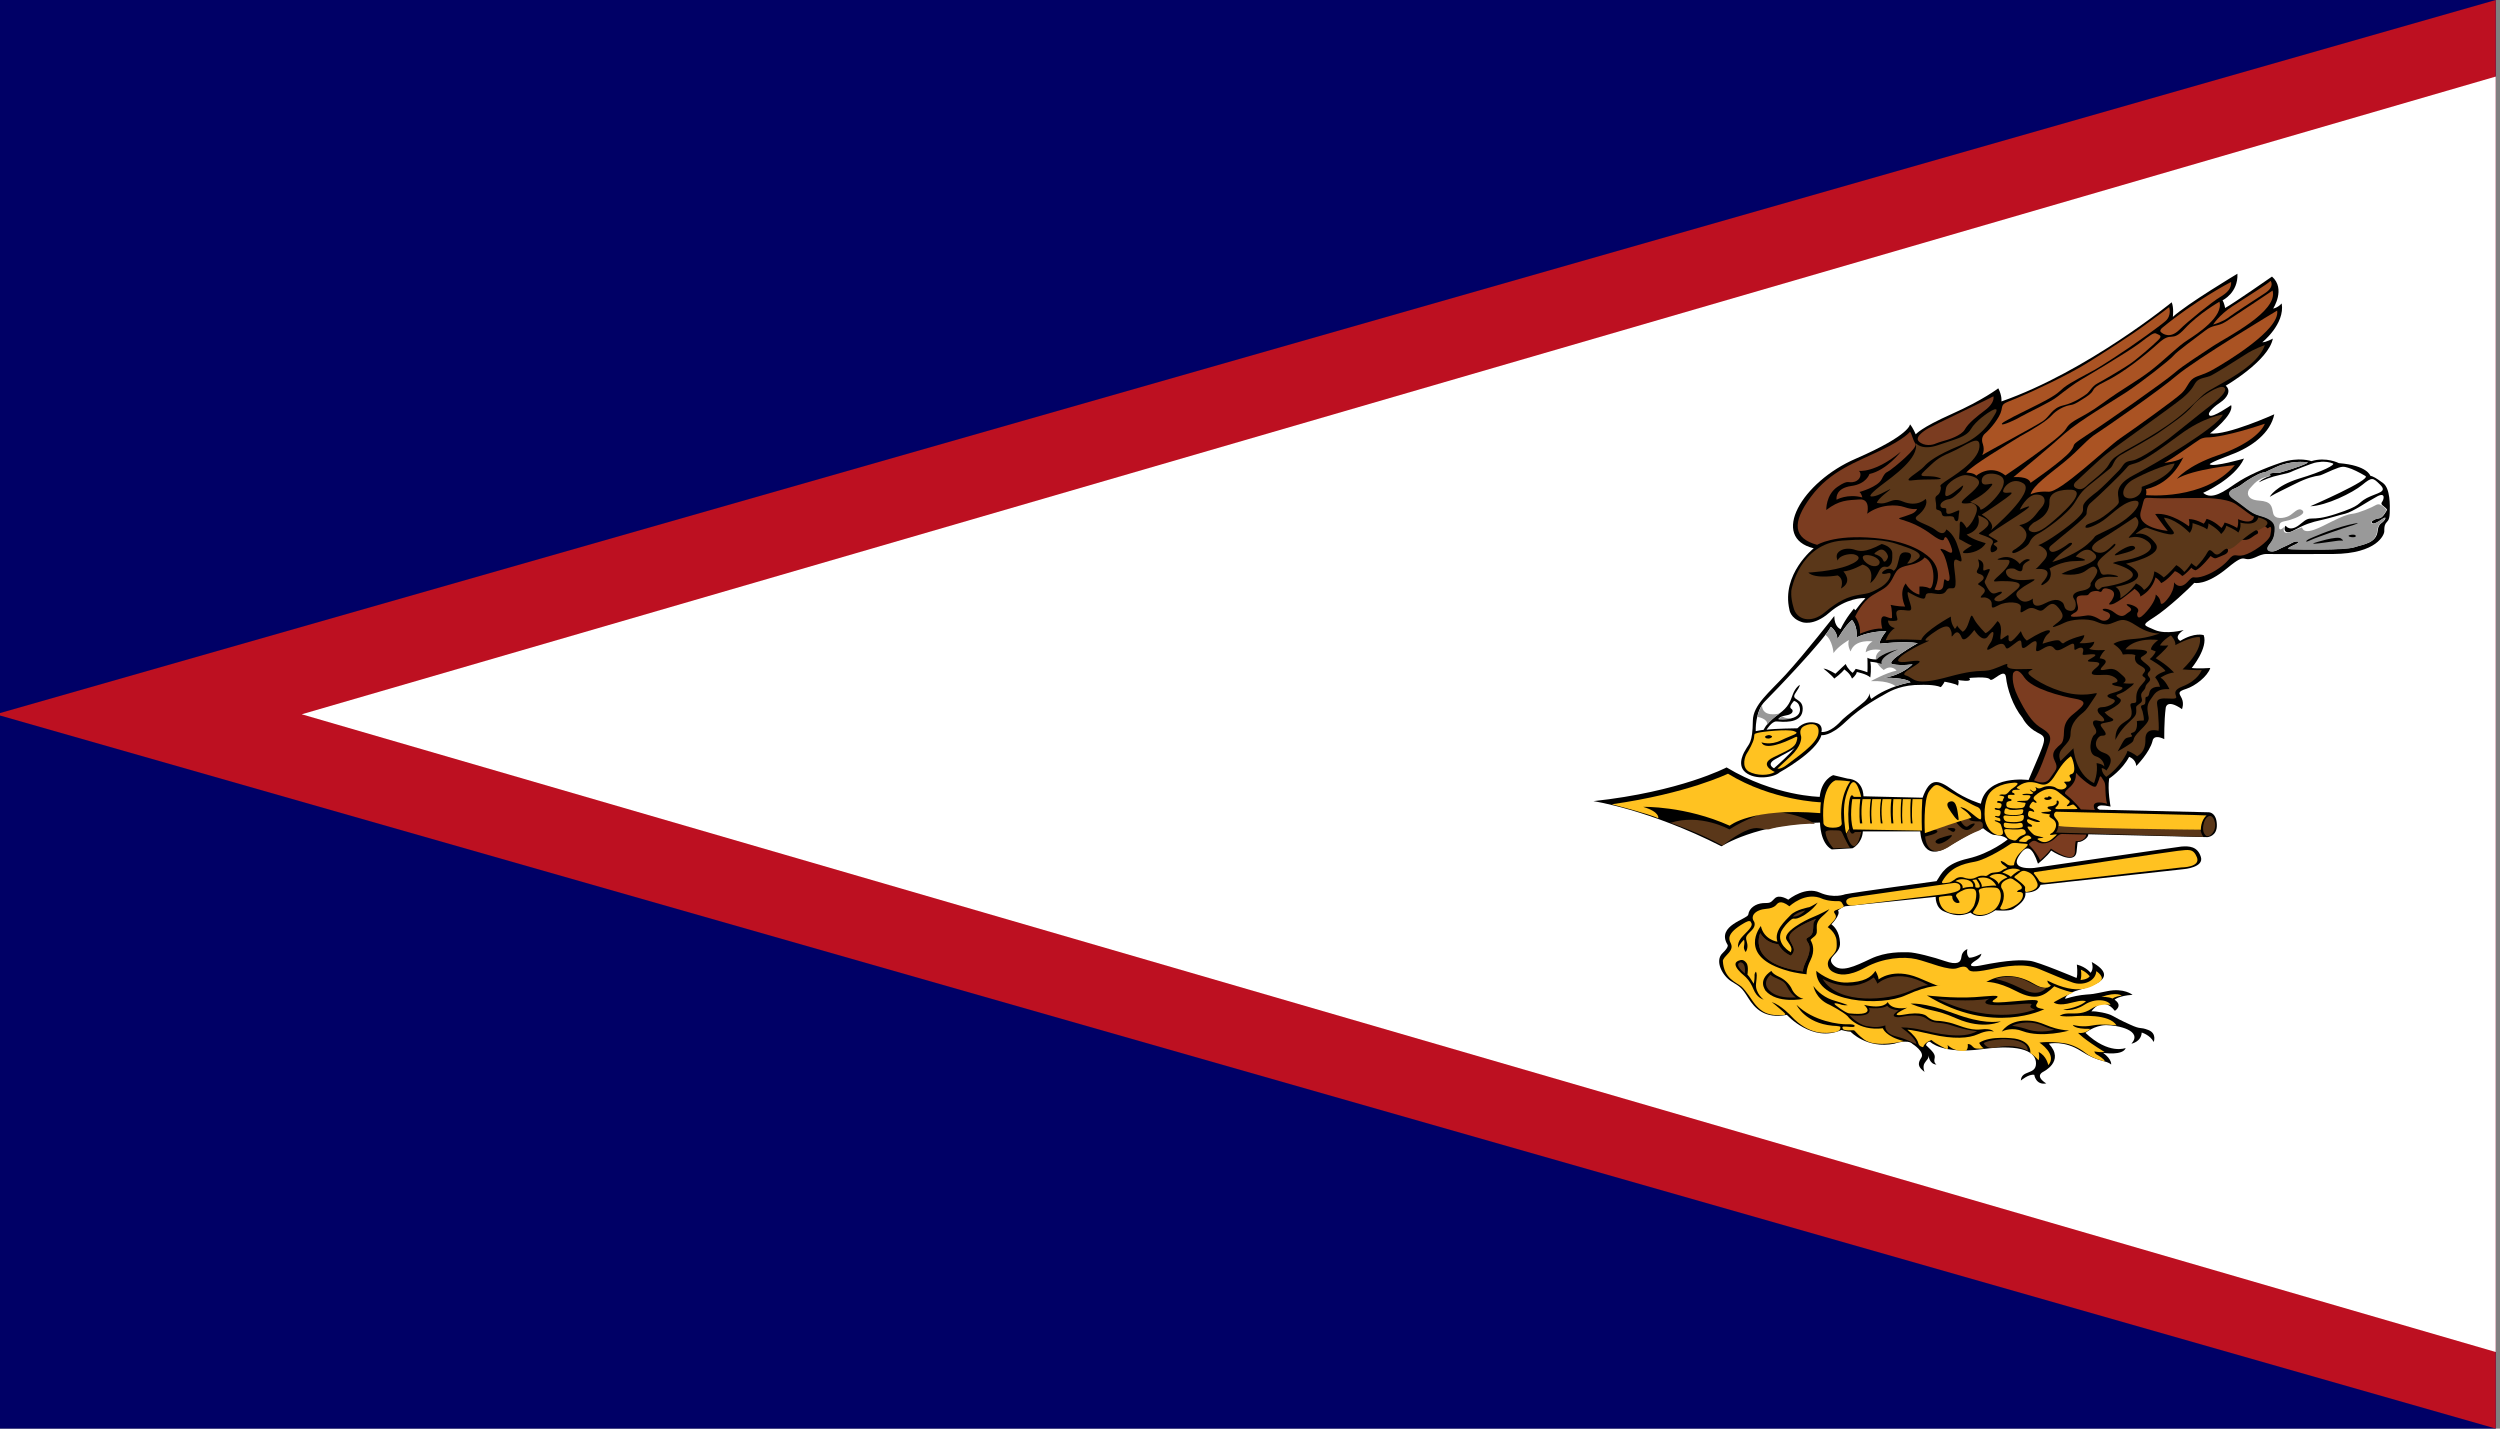 <?xml version="1.0" encoding="UTF-8" standalone="no"?>
<svg
   xmlns:dc="http://purl.org/dc/elements/1.1/"
   xmlns:cc="http://creativecommons.org/ns#"
   xmlns:rdf="http://www.w3.org/1999/02/22-rdf-syntax-ns#"
   xmlns:svg="http://www.w3.org/2000/svg"
   xmlns="http://www.w3.org/2000/svg"
   xmlns:sodipodi="http://sodipodi.sourceforge.net/DTD/sodipodi-0.dtd"
   xmlns:inkscape="http://www.inkscape.org/namespaces/inkscape"
   version="1.1"
   id="Layer_1"
   x="0px"
   y="0px"
   viewBox="0 0 875 500"
   style="enable-background:new 0 0 875 500;"
   xml:space="preserve"
   sodipodi:docname="Flag_of_American_Samoa-edit-01.svg"
   inkscape:version="1.0.2 (e86c8708, 2021-01-15)"><rect x="0" y="0" width="875" height="500" fill="#808080" stroke="none"/><defs
   id="defs159" /><sodipodi:namedview
   pagecolor="#ffffff"
   bordercolor="#666666"
   borderopacity="1"
   objecttolerance="10"
   gridtolerance="10"
   guidetolerance="10"
   inkscape:pageopacity="0"
   inkscape:pageshadow="2"
   inkscape:window-width="1344"
   inkscape:window-height="812"
   id="namedview157"
   showgrid="false"
   inkscape:zoom="0.57690135"
   inkscape:cx="490.1558"
   inkscape:cy="333.63495"
   inkscape:window-x="0"
   inkscape:window-y="0"
   inkscape:window-maximized="1"
   inkscape:current-layer="Layer_1" />
<style
   type="text/css"
   id="style10">
	.st0{fill:#000066;}
	.st1{fill:#BD1021;}
	.st2{fill:#FFFFFF;}
	.st3{fill:#FFC221;}
	.st4{fill:#5A3719;}
	.st5{fill:#7B3C20;}
	.st6{fill:#AA5323;}
	.st7{fill:#999999;}
</style>
<path
   class="st0"
   d="m -1.5,0 h 875 v 500 h -875 z"
   id="path12"
   style="stroke-width:0.935" />
<path
   class="st1"
   d="M -1.5,250 873.5,0 v 500 z"
   id="path14"
   style="stroke-width:0.935" />
<path
   class="st2"
   d="M 105.6,250 873.5,26.8 v 446.4"
   id="path16"
   style="stroke-width:0.927" />
<g
   id="g154">
	<path
   d="M646.6,272.5c5.8,0.4,5.6,6.2,5.6,6.2l20.7,0.5c2.6-7.2,5.4-6.4,10.4-2.8c4.8,3.4,10,4.9,10,4.9c2-10.3,16.7-8.3,16.7-8.3   c6.3-14.9,6.8-14.7,3.1-16.6c-3.7-1.9-5.2-5.1-5.2-5.1c-3.5-4.3-5.4-10.4-5.8-14.2c-0.4-3.8-4.8,1.9-5.6,0.7   c-0.8-1.2-7.3-0.5-7.3-0.5c1.6,1.7-3.9,0.7-3.9,0.7c0.5,0.4,0,2,0,2c-0.5-0.7-4.7-1.4-4.7-1.4c-0.4,0.9-1.3,1.9-1.3,1.9   c-2.3-1-6.8-0.8-6.8-0.8c-6.7-0.1-10.6,2-12.5,3.1c-1.9,1.1-8.5,4.5-14,9.8c-5.5,5.3-8.5,4.7-8.5,4.7c-1.6,5.9-14.6,13-14.6,13   c-2.1,1.9-8.6,2.8-12,0s0-7.8,0-7.8c1.2-2.3,2.5-2.2,2.6-10.3c0.1-5.5,5.7-9.8,11.5-16.1c7.1-7.8,17-20.5,17-20.5   c0,3.9,2.2,4.6,2.2,4.6c1.9-4,4.7-7.2,4.7-7.2c0.1,0.3,0.5,0.6,0.5,0.6c2.2-3,3.5-4.2,3.5-4.2c-0.7-0.3-6.9,0-12.6,5   c-5.7,5-9.7,3.3-9.7,3.3c-4-1.3-4.3-4.3-4.3-4.3c-2.9-12.5,8.5-21.5,8.5-21.5c-15.4-3.7-4.3-23.2,14.8-31.4   c19.1-8.3,18.9-12,18.9-12c1.1,1.3,2,3.5,2,3.5c0.2-0.1,1.6-2.2,12.6-7.1c11-4.9,16.3-9,16.3-9c1.4,2.7,1.1,4.6,1.1,4.6   c30-10.5,59.6-34.7,59.6-34.7c0.8,2,0.4,5.1,0.4,5.1c4.9-4.5,22.6-15.1,22.6-15.1c0.3,6.7-5.2,9.3-5.2,9.3c0.6,1,0.9,2.7,0.9,2.7   c2.9-1.6,16.4-11,16.4-11c4.9,4.3,0.4,11.2,0.4,11.2c1.7-0.3,3-1.8,3-1.8c1.2,7.2-6.8,13.6-6.8,13.6c1.4,0,3.7-1.3,3.7-1.3   C794,126.3,779,135,779,135c2.2,1.9,0.1,4.5-1.7,5.7c-1.8,1.2-5,3.7-4,4.7c1,1,7.6-3.6,7.6-3.6c1.1,3.3-7.4,9.9-7.4,9.9   c5.9,0.8,22.5-6.7,22.5-6.7c-1.3,6.4-7.6,11.4-15.3,14.2c-7.7,2.9-7.3,3.3-7.3,3.3c1.3,1.1,12-2,12-2c-3.2,7.1-14.3,12-14.3,12   c3,2.6,7.2-0.4,11.3-3.2c4.1-2.8,9.8-5.3,16-7.4c6.2-2.1,10.6-0.5,10.6-0.5c5.2-1.6,9.6,0.7,9.6,0.7c10,0.8,11,4.4,11,4.4   c1.1,0.3,1.9,0.7,4.5,2.6c2.5,1.9,2.4,7.7,2.3,10.5c-0.1,2.8-0.9,2.8-1.4,3.6c-0.5,0.8-0.5,1.7-0.5,2.8c0,1.1-2.5,7.8-17.9,7.9   c-15.4,0.1-23.4,0-23.4,0c-1.3,0-2.8,0.7-2.8,0.7c-6.5,3.2-3.1-2.2-10.8,4.2C772,205.1,768,204,768,204c-1.3,1.5-9.3,9-14,12   s-3.8,2.7,0.2,4.5c4,1.7,10.1,0,10.1,0c-3.9,2.6-1.2,3.8-1.2,3.8c5.1-3.1,8.2-2,8.2-2c1.6,4.5-4.2,11.5-4.2,11.5   c2.3,0.3,6.5,0,6.5,0c-1,3-5.3,6.3-8.4,7.3c-3.1,1-2.6,1.4-1.6,3.3c0.9,1.9,0.1,3.8,0.1,3.8c-5.5-3.8-5.7-0.4-5.7-0.4   c-0.6,4.5-0.5,10.9-0.5,10.9c-3.9-1.9-4.1,0.6-4.1,0.6c-1,4.1-5.7,8.8-5.7,8.8c-0.2-2.5-2.5-3.2-2.5-3.2c-2.5,4.7-7,7.6-7,7.6   c-0.6,4.1,0.5,9.8,0.5,9.8c-2.9-0.6-4-0.5-4.5,0.1s0.7,1,0.7,1l38.1,0.9c0.5,0,2.8,0.3,2.9,4.4c0.1,4.1-3.3,4.3-3.3,4.3l-41.7-1   c0,0,0.2,1.1-2,2.3s-1.5-1.3-2.1,3.8c-0.6,5.1-8.9-0.4-8.9-0.4c-1.3,2-4.6,4.6-4.6,4.6c-1.9-5.6-3.8-7.4-6.8-2.5   c-3,4.9,5.4,4,5.4,4s49-7.2,51.6-7.5c2.7-0.2,5.6-0.1,6.8,3.6c1.2,3.7-5.9,4.3-5.9,4.3l-50.2,5.5c-1.1,3-5.3,2.7-5.3,2.7   c0.3,2.8-2.7,4.6-4.2,5.7c-1.5,1-6.3,0.5-6.3,0.5c-5.9,4-8.7,0.8-8.7,0.8c-3.8,1.6-6.2,0.9-9.3-0.4c-3.1-1.3-2.9-5.1-2.9-5.1   l-31.7,3.3c-1.5,0.5-2.5,1.5-2.5,1.5c1.1,1.4-2.3,4.8-2.3,4.8c0.9,0.7,2.8,2.5,3,6.4c0.3,4.2-5.1,4.9-2.4,7.8   c2.7,2.9,7.6,0.5,13.1-2.1c5.5-2.6,10.9-2.3,13.2-2.3c2.3,0,8.9,1.7,12.9,3.1c4.1,1.4,5.5,0.6,5.7-1.5s2.1-2.7,2.1-2.7   c-0.5,2.1,0.6,3,0.6,3c1.6,0.1,4.3-1.4,4.3-1.4c-0.2,1.5-2.2,2.5-2.2,2.5c-4,2.7,1.5,1.7,1.5,1.7c10.9-2.2,14.8-2,17.7-1.7   c2.8,0.3,16.3,6,16.3,6c0.5-1.3,0.1-4.7,0.1-4.7c3.4,0.9,4.8,2.9,4.8,2.9c1.3-1.4,0.4-3.8,0.4-3.8c11.1,6.2-2.3,9-5.8,10.2   c-3.5,1.2-3.5,2.7-3.5,2.7c2.9-0.9,5-1.3,7.4-1.5c2.4-0.2,1.6,0,7.4-1.2c5.8-1.2,8.8,1.3,8.8,1.3c-4.9,0.3-6.3,1.7-6.3,1.7   c3.1,2.1,0.1,3.9,0.1,3.9c-4.4-5.6-8.2,0.2-8.2,0.2c1.5-0.2,6,0.7,7.3,1.5c1,0.6,3.3,1.8,6.2,3.1c4.1,1.9,3.3,0.7,6.4,1.9   s1.9,4.2,1.9,4.2c-1.3-2.5-4.2-3.3-4.2-3.3c-0.2,3.3-3.6,3.9-3.6,3.9c4.1-4.6-4.7-6.5-8.9-6.5c-4.1,0.1-7.2,2.7-7.2,2.7   c8.3,7.8,14.1,5.3,14.1,5.3c-1,2.8-7.9,1.7-7.9,1.7c3.2,2.4,2.8,4.1,2.8,4.1c-1.7-1.6-4.5-0.8-10.5-4.7c-6-3.9-11.3-2.6-11.3-2.6   c5.8,6.2-2.1,9.9-2.1,9.9c-2.9,1.7,1.2,4,1.2,4c-3.7,0.7-4.2-3-4.2-3c-1.9-0.4-4.7,2-4.7,2c0.2-3.8,5.2-1.9,5.3-5.9   c0.1-4-4.6-7-18.8-5.1c-14.1,1.9-18.3-2.6-18.3-2.6c-1.2,0-1.4,1.2-1.4,1.2c2.3,2.2,3.4,3.2,3,4.7c-0.4,1.6,0.7,2.1,0.7,2.1   c-2.6-0.1-2.8-3.2-2.8-3.2c0,1.3-0.6,1.4-1.4,2.7c-0.8,1.3,0,3.1,0,3.1c-1.1-1-3.1-2.1-1.2-4.9c1.5-2.1-3-4.9-3-4.9   c-1.7-1.8-6.4-0.1-6.4-0.1c-9.6,1.9-15.3-4.2-15.3-4.2c-1.1,0-3.2-0.6-3.2-0.6c-10.2,4.6-19.1-5.3-19.1-5.3   c-7.7,1.5-11.2-2.2-13.5-5.9s-2.8-3.9-5.9-5.8c-3.1-1.9-6-7.2-3.1-9.9c2.5-2.4,1.7-3,1.7-3c-4-6.7,7.1-8.9,7.3-10.5   c0.3-2.3,2.6-3.8,5.1-4c2.5-0.1,2.5,0.1,4.1-1.6c1.6-1.7,4.8,0.4,4.8,0.4c0.6-0.5,6.1-4.7,11-2.5c4.9,2.2,8.9,0.6,8.9,0.6   c3.4-0.7,32-4.6,32-4.6c1.8-2.8,3.1-6.1,11-7.9c7.9-1.8,13.9-6.7,13.9-6.7c-1.4-1.5-3.7-1.4-4.9-1.6s-3.7-2.3-3.7-2.3   c-1.4,0.6-2.2,0.3-12.5,6.6c-9.2,5.6-9.5-5.5-9.5-5.5l-20.1,0c-0.3,4.3-3.6,5.9-3.6,5.9l-7.3,0.4c-4.1-2.2-4.1-9.4-4.1-9.4   c-22.2,0.3-34.5,8.3-34.5,8.3c-25.1-12.8-44.8-15.8-44.8-15.8c30.5-3.3,46.6-11.8,46.6-11.8c16.8,10.1,32.6,10.3,32.6,10.3   c0.6-6.1,4.7-7.6,4.7-7.6L646.6,272.5L646.6,272.5z"
   id="path18" />
	<path
   class="st3"
   d="M610.4,323.1c-6.4,3.7-5.2,5.8-4.7,6.9c0.6,1.2,0.6,2.3-1.1,4c-1.7,1.7-1.6,2.3-1.6,2.3c0.3,6.2,4.7,7.5,6.5,9   c1.5,1.3,4.1,5.3,4.1,5.3c3.3,4.7,6.7,4.7,9.3,4.7c2.6,0,2.3-0.2,1-1.4c-1.2-1.1-3.8-3.2-3.8-3.2c3.4,1.2,6.7,4.8,6.7,4.8   c6.5,7.1,12.4,6.1,15.1,5.8s2.2-1.9,2.2-1.9c-0.1-0.3-2.7-0.4-2.7-0.4c-9.7-0.9-12.6-7.3-12.6-7.3c5.9,5.8,15,6.9,17.9,6.8   c2.8-0.1,2.7,0.7,2.1,0.9c-0.6,0.1-1.5,0-2.8-0.1c-1.3-0.1-1.3,0.2-1,0.8c0.3,0.5,1.5,0.6,3.1,0.5s0.3,0.1,4.3,3.2   c4,3.1,14,0.6,14,0.6c-6.5-1.6-7.4-4.5-7.4-4.5c-8.8,1-12.3-4.2-12.3-4.2c-1.6-1.6-6.3-4-6.3-4c-5-2.1-5.7-6.6-5.7-6.6   c1.4,2,4.1,4.3,7.6,5.2c3.4,1,4.4,1.5,4.4,1.5c-1.6,0.2-2.6-0.3-2.6-0.3c-3.4-1-1.5,0.4-1.5,0.4c3.8,3,4.8,2.8,4.8,2.8   c10,1,5-3,5-3c7.1,1.7,8.3-1,8.3-1c1.5,3.1,6.8,2,6.8,2c-7.1,3.4-1.7,2.5-1.7,2.5c7.2-1.4,8.6,0.5,8.6,0.5c2,1.8,3.9,1.6,3.9,1.6   s1.3,0,4,0.6s6.9,2.9,10.9,2.4s4.6,0.8,4.6,0.8c-0.7-0.3-2.5-0.5-5.6,0.9c-3.1,1.4-8.4,1.8-16.2,0c-7.8-1.8-8.4-1.6-8.4-1.6   c1.8,1.4,3.5,3.3,3.8,4.7c0.3,1.3,1.7,1.4,1.7,1.4c0.5-1.7,2.9-2.5,2.9-2.5c1.5,1.4,5.6,3.3,5.6,3.3c0.4-0.9,0-1.6,0-1.6   c3,2.9,6.5,2,6.5,2c0.9-0.7,0.6-2.3,0.6-2.3c1.2,0,1.4,0.7,2.2,1.3s3.5,0.2,3.5,0.2c-1-0.4-1.7-1.9-1.7-1.9   c3.9-2.7,12.5-1.5,12.5-1.5c6.2,1.1,5.4,5.1,5.4,5.1c1.2,0.6,2.9,2.5,2.9,2.5c0.5-1.4,0-2.9,0-2.9c2.8,1.3,3.4,4.6,3.4,4.6   c3.3-3.7-3.1-7.9-3.1-7.9c3.1-0.4,6.5-0.1,8.6,0.2s5,1.4,7.5,3.4c2.4,2,6.8,3,6.8,3c-0.1-0.8-2.4-2.2-3-2.5c-0.5-0.3-0.7-1-0.7-1   c2.1,0.4,3.6,0.2,3.6,0.2c-7.5-4.6-9.3-6.7-9.3-6.7c2.8,0.4,4.3-1.4,4.3-1.4c-5.9,0.1-6.1-1.4-6.1-1.4c0.7,0.2,3.4,0.9,6.9,0.2   c3.5-0.7,8.4,0,8.4,0c-2.5-4.1-12.4-3.4-15.5-3.2c-3.1,0.2-4.4-0.2-4.4-0.2c0.5-0.2,1-0.8,3.5-0.8c2.5,0,4.9,0.2,7.7-1.7   c2.8-1.9,6.6-1.3,6.6-1.3c-0.9-1.8-5.4-2.5-9.2,0c-3.9,2.5-7.4,1.7-7.4,1.7c6.2-0.9,8-3,8-3c-1.9-0.4-2.9,0.1-6.6,0.9   c-3.7,0.7-4.7-0.5-4.7-0.5c4.1-2.4,6.9-3.4,6.9-3.4c-3.5-0.7-6.7-2.2-6.7-2.2c-3.6,3.4-6.4,5.3-13.3,1.7   c-6.9-3.6-10.5-3.2-10.5-3.2c6.1-3.6,12.3-2,16.8,0.7c4.5,2.7,5.8,0.5,5.8,0.5c-1.4-0.9-1.2-1.7-1.2-1.7c11,5.6,15.7,2.1,18.2,0.5   c2.4-1.6-1.1-3.8-1.1-3.8c-0.2,3.6-4.7,5.2-8.2,4s-6.8-2.7-11.9-4.8s-11.4-1-17.3,0.2c-5.9,1.2-6.7,0.6-7.2,0.2   c-0.5-0.5-0.8-1.9-3.9-0.7c-3,1.2-10.1-2.1-14.5-3.1c-4.4-1-11.6-0.5-17.8,2.9c-6.2,3.4-9.3,2.6-11.1,1.7c-1.9-0.8-3-3.2-1-5.3   c2-2.1,2.2-2.7,2-5.7c-0.2-3-3.1-4.8-3.1-4.8c2.7-2.8,3.4-3.4,2.5-4.7c-0.9-1.2,0.5-1.2,2.1-1.9s0.9-0.8,0.5-1.7   c-0.4-0.9-1.3-0.8-1.3-0.8c-3.6,0.1-5.6-0.8-5.6-0.8c-6-2.8-11.6,2.6-11.6,2.6c-3.4-2.6-4.2-0.9-4.8-0.3c-0.6,0.6-1.8,1.1-3.4,1.2   c-1.5,0.1-3.6,0.7-4.4,2.1c0,0-0.7,1.1,0.2,2.3c0,0,0.9,1.4-0.8,3.1c-1.7,1.7-2.3,2.1-1.8,3.7c0.5,1.6,0.4,2.8-0.3,3.9   c0,0-0.8-0.9-0.6-2c0.2-1.1,0.2-1.7,0-2.3c0,0-1.7,1.6-2,2.8c0,0-0.7-1.8,1.7-4.2c2.4-2.4,3.5-3.6,2.8-4.6   C612.6,321.7,610.8,322.9,610.4,323.1L610.4,323.1z"
   id="path20" />
	<path
   d="M617.3,349.9c0,0-3-2.3-2.7-5.5c0.4-3.2,0.3-3.6,0-4.3c0,0-0.6,0.3-0.5,1.6c0,1.2-0.2,2.4-0.3,2.6c0,0-1.6-2.7-2.2-3.2   c0,0,0.5-2.8-0.3-4c-0.9-1.2-1.7-1.3-2.7-0.9c-1.4,0.5-2.4,1.8,2.2,5.6c0,0,1.7,1.4,2.9,4.4C614.9,349.2,616.9,349.7,617.3,349.9z    M632.3,341c0,0-0.2-1.8,1.4-5c1.6-3.2,0.7-5.6,0.3-6.4c-0.4-0.8-0.6-0.5,1.1-1.9c2-1.7-0.8-3.8,2.5-6.8c0,0,2.2-1.9,2.7-2.7   c0,0-3.5,1.9-5.8,2.8c-2.3,0.9-11.1,5.3-9.1,8.1s1.7,3,1.4,4.2c0,0-5.2-2.8-3.4-7.2c0,0,0.8-1.8,3-3.8c2-1.8,0.8,0.4,4.9-1.9   c0,0,3.2-1.9,4.9-4.5c0,0-2.1,1.3-2.9,1.6c0,0-4.7,0.8-6.6,2.8c-1.9,2-5.9,5.5-4.6,9.3c0,0-4.7-0.6-5.8-5.5c0,0-8.7,10.7,9.5,15.7   C625.9,339.9,629.2,340.7,632.3,341z"
   id="path22" />
	<path
   class="st3"
   d="M712.4,305.2c6.8-1,46.3-7,49.8-7.4c3.9-0.4,5.4-0.9,6.7,2.2c1.5,3.6-5.4,3.6-5.4,3.6l-47,5.3   c-2.3,0.3-2.8-0.6-2.8-0.6c-0.4-0.8-1.2-1.8-1.7-2.4C712,306,711.4,305.3,712.4,305.2L712.4,305.2z"
   id="path24" />
	<path
   class="st4"
   d="M616.1,326.6c0,0-5.1,10.7,14.9,13.4c0,0,0-1.2,0.8-2.9s2.5-5.1,0.9-7.3c-1.6-2.2,1.3-1,1.8-3.9   c0.4-2.9-0.3-2.5,1.1-4.3c0,0-6.3,2.3-8.7,5c-2.4,2.8,3.2,4.9-0.1,7.9c0,0-2.8-1-4.4-4C622.4,330.4,618.5,330.5,616.1,326.6   L616.1,326.6z"
   id="path26" />
	<path
   d="M635.7,339.8c0,0,4.9,4.3,10.8,4.1c5.9-0.2,8.4-1.8,9.9-4.1c0,0,1.1,1.8,1.1,3c0,0,5.1-4.2,13.9-0.6c8.8,3.7,6.1,2.7,8,2.9   c0,0-3.7-0.7-12.3,3.2C658.4,352.4,635.5,351,635.7,339.8L635.7,339.8z"
   id="path28" />
	<path
   class="st4"
   d="M627.5,320.8c0,0,2.2,0.3,4.4-2.2C631.9,318.7,628.9,319.2,627.5,320.8z M610.7,340.7c0,0-4.1-3.2-1.5-3.9   C609.2,336.9,611.1,336.6,610.7,340.7z"
   id="path30" />
	<path
   d="M700.6,361.1c0,0,2.2-3.9,8.5-3.9s7.1,2.9,15.1,3.5c0,0-9.6,2.7-16.3,0.2C704.4,359.5,701.3,360.6,700.6,361.1z"
   id="path32" />
	<path
   class="st4"
   d="M637.9,342.6c0,0,9.5,5.8,17.9-0.5c0,0,0.7,0.7,1.3,2.2c0,0,6.4-6.2,17.8,0.5c0,0-1.4-0.2-6.8,2.2   C661.1,350,643.5,352,637.9,342.6z"
   id="path34" />
	<path
   d="M674.4,348.4c0,0,9.1,1.1,16.8,0.6c4.7-0.3,9.8-1.1,7.3,0.5c-2.5,1.6-1.3,1.7,9.6,0.7s-0.1,2.1,7.4,3   C715.4,353.3,697.3,362.5,674.4,348.4z"
   id="path36" />
	<path
   class="st4"
   d="M698.3,342.6c0,0,5.3-1.9,10.3,0.4c4.9,2.3,4.2,2.5,7.5,2.8c0,0-2.3,3.3-7.7,0.6   C702.9,343.8,701.4,343.3,698.3,342.6z M704.2,359c0,0,5.2-2.6,11,0.1c0.7,0.3,2.3,1,3.8,1.3c0,0-4.4,1.4-9,0   C708.2,359.8,706.7,359.4,704.2,359L704.2,359z M678.3,349.7c0,0,11.7,1.1,18-0.2c0,0-7.3,3.5,11.1,1.9c0,0,4.1-0.4,3.6,0.2   c-0.5,0.6-0.8,1.1,1.2,1.7C712.2,353.3,698.5,359.4,678.3,349.7L678.3,349.7z"
   id="path38" />
	<path
   d="M620,339.8c0,0,0.1,0.9,2.7,2.1s4,3.2,4.5,4.4c0.5,1.1,1.9,2.8,4,3.3c0,0-9.2,1.9-13.3-2.9   C618,346.6,614.9,343.2,620,339.8"
   id="path40" />
	<path
   class="st4"
   d="M692,360.9c0,0-3.6-0.2-8.6-1.9c-4.9-1.7-6.2-0.3-9-2.4c-2.8-2.1-8.4-0.8-9.5-0.6c-1,0.1-4,0-0.3-2.4   c0,0-3-0.1-4.1-1.6c0,0-1.3,1.3-6.4,0.8c0,0,2.2,3.5-6.8,2.5c0,0,2.7,3.1,5.9,3.8c3.2,0.6,4.6,0.4,6.7-0.2c0,0-0.6,2.7,3.6,3.8   s5,1.9,7.2,2.7c0,0,0.3-1.8-5.3-5.8c0,0,3-0.1,7.3,0.9C677,361.5,686.8,364,692,360.9L692,360.9z M694.3,365.1c0,0,0.9,2.1,3.7,1.6   c2.8-0.5,7.3-1.3,11.7,1c0,0,0.7-3.7-8.1-4C701.6,363.6,696.1,363.9,694.3,365.1L694.3,365.1z M619.7,341.1c0,0-3.4,2.8-0.3,5.7   c2.8,2.6,7.2,2.4,9.2,2.3c0,0-1.2-0.7-2.3-2.4c-1.1-1.6-1.1-2.8-3.4-3.8C620.4,341.8,620.1,341.6,619.7,341.1z M616.1,326.6   c0,0-5.1,10.7,14.9,13.4c0,0,0-1.2,0.8-2.9s2.5-5.1,0.9-7.3c-1.6-2.2,1.3-1,1.8-3.9c0.4-2.9-0.3-2.5,1.1-4.3c0,0-6.3,2.3-8.7,5   c-2.4,2.8,3.2,4.9-0.1,7.9c0,0-2.8-1-4.4-4C622.4,330.4,618.5,330.5,616.1,326.6L616.1,326.6z"
   id="path42" />
	<path
   d="M668.7,351.3c0,0,4.2-0.7,14.9,3.3s15.1,3,16.7,2.9c0,0-6,3.1-15.4-1C676.7,352.9,676.1,354.3,668.7,351.3L668.7,351.3z"
   id="path44" />
	<path
   class="st3"
   d="M735.5,348.9c0,0,2.4-0.1,3.9,0.6c0,0,0.9-0.8,3.2-1C742.6,348.5,741.1,347,735.5,348.9z M728.2,343   c0,0,2.4-0.1,3.2-1.3c0,0-1.2-1.6-3.1-2.3C728.3,339.4,728.7,341.1,728.2,343z M646.2,315.7c0,0-0.4-1.2,2.1-1.6   c2.5-0.4,35.8-5.1,35.8-5.1s1.8,0,2,1.2c0.3,1.3-0.2,2.2-8.2,3.1s-29.2,3.6-29.2,3.6S646.4,317.3,646.2,315.7z"
   id="path46" />
	<path
   class="st3"
   d="M678.6,314.3c0,0,0,4.7,4.8,5.4c4.6,0.7,6.2-0.3,7.5-2.7c0.3-0.6,1.8-5.6-0.3-5.9c-0.8-0.1-2.3-0.1-3.3,0.4   c-1.6,0.7-3.1,1.5-2.6,2.3c1.1,1.7,1.4,2.1,0.9,2.2c-1.1,0.3-2-0.7-2.2-1.4c-0.3-0.9,0.6-1.4-2.5-1   C679.7,313.8,678.6,313.7,678.6,314.3L678.6,314.3z"
   id="path48" />
	<path
   class="st3"
   d="M698.6,310.7c2.4,0.3,2.3,5.5-0.7,7.8c-3.2,2.5-6.2,1.6-6.2,1.6c-1.6-0.7-1.4-0.4-0.2-2.3   c1.2-1.8,1.7-4.1,1.1-5.8c-0.2-0.5,0.4-1,1.2-1.1C693.8,310.8,696,310.4,698.6,310.7z"
   id="path50" />
	<path
   class="st3"
   d="M700.7,311.1c0,0,1.7,2.2-0.4,6.2c0,0-1,1.2,1.2,1c2.2-0.2,7-2.5,6.5-5.5c0,0-0.2-0.7-1.4-0.6   c-1.3,0.1-0.2-0.7,0.3-0.8c0.5-0.1,2.2-0.8-2.1-3.5c0,0-0.7-0.6-1.5-0.4c-0.7,0.2-2.9,1.1-2.9,2.5   C700.3,310.6,700.7,311.1,700.7,311.1L700.7,311.1z"
   id="path52" />
	<path
   class="st3"
   d="M705.4,307.4c0,0,3.4,2.4,3.4,3.2c0,0.7-0.3,1.7,0.6,1.6c0.9-0.1,4.6-0.9,3.6-3.3c-1-2.4-2-3.3-3.7-3.9   c-1.7-0.6-2.1,0.2-3.6,1.3C705.6,306.3,704.5,307,705.4,307.4z M686.9,310.9c0,0,0.6-1.8-2.5-2.5c0,0,1.3-1.1,3.9-0.5   c2.6,0.6,2.3,2.3,2.3,2.5C690.6,310.4,688.6,310.3,686.9,310.9L686.9,310.9z M693.6,310.4c0,0,3.5-0.6,5.1-0.4c0,0-1.7-3.9-6.5-2.6   C692.2,307.4,693.9,309.3,693.6,310.4L693.6,310.4z M699.6,309.5c0,0,0-1.2,3-2.4c0,0-1.5-1.4-3.5-1.2c-2.3,0.1-2.8,1-2.8,1   S698.9,307.7,699.6,309.5z M700.8,305.4c0,0,1.9,0.5,3,1.5c0,0,1.8-1.9,3.3-2.3C707.1,304.5,704.2,302.9,700.8,305.4z"
   id="path54" />
	<path
   class="st4"
   d="M602.9,296c0,0,8.2-7,12.8-6.1c4.6,0.8,2.3,0.3,7.3-0.5c5-0.8,10.2-1.3,12.3-1c0,0-6.1-4.4-17-4.3   c0,0-7.7,2.7-13,6.2c0,0-10.2-5.7-20.7-2.3C584.7,287.9,596.1,292,602.9,296L602.9,296z"
   id="path56" />
	<path
   class="st3"
   d="M690.3,308l1.4-0.2c0,0,2.3,2.9,0.6,2.9c-1.3,0-0.8-0.4-1-1.2C691,308.6,690.5,308.3,690.3,308z M679.9,308.3   c0,0-0.8,1,0.7,0.8c1.9-0.3,1.5,0.1,3.6-1.3c0,0,1.3-1.4,3.6-0.5c0,0,2,0.7,3.6-0.1c1.6-0.8,2-0.7,2.9-0.7c0.9,0.1,0.8,0.3,2-0.6   c1.2-0.9,3.2-0.2,4.5-1.3c1.3-1.1,2.9-0.2,0-2.2c0,0-0.6-0.6-0.5-1.1c0,0,1.1,0.3,2,1.1c0.9,0.8,2.3,0.5,2.6,0.4   c0,0,0.1-2.6,2.7-4.9s2.6-2.5,1.1-2.6c-1.5,0-4-0.6-4.9,0c-0.8,0.6-8.3,5.5-12.6,6.3C686.7,302.4,682.7,303.6,679.9,308.3z    M564.1,281.5c0,0,13.3,3.4,16.3,4.9c0,0,0.7-2.2-5.3-4c0,0,14.7-0.4,30.3,6.6c0,0,7.5-6.4,31.7-4.4c0,0,0-2.1,0.2-3.8   c0,0-17-0.5-32.5-10C604.7,270.8,590.8,277.7,564.1,281.5L564.1,281.5z M638.2,287.9c-0.9-13.6,4.3-14.8,4.3-14.8s2.5,0,5.1,0.4   c0,0-4.1,4.9-3,14.6c0,0,0.4,1.6-3.1,1.6C638,289.7,638.2,287.9,638.2,287.9z"
   id="path58" />
	<path
   class="st4"
   d="M641.7,296.9c0,0-2.5-2.6-2.8-5.6c0,0-0.1-0.8,2.5-0.7c2.6,0.1,2.9-0.2,3.5,1.2c0.6,1.4,2.2,4.5,2.6,4.9   L641.7,296.9L641.7,296.9z"
   id="path60" />
	<path
   class="st3"
   d="M647.2,290.1c-0.2-1.8-0.3-3.3-0.3-5.2c0.2-7.6,1.4-6.9,1.9-6l2.6,0c0,0-1.9-8.6-4.1-3.6   c-2.2,4.9-2,8.1-1.8,12c0.2,2.2,0.4,3.6,0.7,4.5L647.2,290.1z"
   id="path62" />
	<path
   class="st4"
   d="M676.5,290.2c0,0,5,0.8-2.7,2.6c0,0,0.4,9.3,9.5,2.8c0,0,5.4-3.4,9.1-4.8c0,0,1.9-0.6,1.6-2   c0,0,0.1-1.6-1.8-1.3c0,0-1.5,0-2.5-0.3c0,0-1.1-1.3-1.8-0.8s-2.4,0.2-1.1,1.8c1.3,1.6,1.7,1.2,2.4,0.7c0.6-0.5,3.5-1.6,0.9,0.8   c-2.6,2.4-4.7-1.3-5.6-2L676.5,290.2L676.5,290.2z M651.4,291.2l-2.2,0c0,0-1.2,1.8-2-1l-0.9,1.8   C646.2,291.9,649,301.9,651.4,291.2z"
   id="path64" />
	<path
   class="st3"
   d="M648.3,279.7c0,0-1.1,6.5,0.3,10.6l24.1,0.4c0,0-0.3-4.7,0.1-11h-3.4c0,0-0.5,5.3,0,8.5l-0.6,0   c0,0-0.4-4.5,0-8.5h-2.8c0,0-0.5,4.9-0.1,8.5h-0.5c0,0-0.4-4.3,0.1-8.5h-2.8c0,0-0.5,4.4,0,8.5l-0.7,0c0,0-0.6-4.5,0-8.5h-3.1   c0,0-0.8,4.1,0,8.5h-0.6c0,0-0.7-4.2,0.1-8.5h-3.1c0,0-0.7,4.7-0.1,8.5h-0.6c0,0-0.5-4.5,0.2-8.5h-2.9c0,0-0.8,3.9-0.1,8.5H651   c0,0-0.5-3.4,0.1-8.5L648.3,279.7L648.3,279.7z M673.7,291.6c0,0-0.7-11.8,1.6-14.8s2.7-2.4,6.6,0c3.9,2.4,8.8,5.1,9.6,5.4   c0.8,0.3,1.9,0.6,1.9,2.7c0,2.1,0.4,2.8-2.9,0.1c-0.5-0.4-2.1-1.8-3.2-2.2c-3-1,0.7,0.7,1.8,2.2c0.9,1.3,1.6,1.1-0.7,1.7   C686.1,287.3,678.1,290,673.7,291.6L673.7,291.6z"
   id="path66" />
	<path
   d="M682.2,283.2c0,0-1.7-2.2,0.5-2.7c2.2-0.5,2.4,3.5,2.8,5.9C685.8,288.8,682.6,283.9,682.2,283.2z M678.9,293.4   c0,0-2.6,1-0.9,1.8c1.7,0.8,6.5-3.1,4.8-2.9C681.2,292.6,678.9,293.4,678.9,293.4z M682.5,289.8c0,0,2.3-0.2,1.8,0.8   c-0.4,1-1.3,0.4-1.6,0.1C682.3,290.5,680.7,289.9,682.5,289.8L682.5,289.8z"
   id="path68" />
	<path
   class="st3"
   d="M694.7,286.7c0,0,0.6,4.5,4.5,5.6c0,0,2.2,0.6,1.8-1.4c0,0-0.4-1.6-0.7-2.3c-0.3-0.7-1.9-1.1-2-1.2   c-0.2-0.1-0.4-0.5,0.7-0.2c1.1,0.3,1.2,0.4,1.1-0.4c-0.1-0.7-0.7-0.4-1.7-0.9c-0.4-0.2,0-0.4,0.4-0.3c0.4,0.1,1.3,0.4,1.4-1.2   c0,0,0.2-0.9-1-0.9c-1.3-0.1-1.2-0.6-0.8-0.7c0.4-0.1,1.7,0.8,2.1-0.7c0.4-1.6-1.8-0.7-1.5-1.5c0.3-0.8,1.9,0.5,2-0.5   c0.1-0.9,1.4-1.3-0.8-1.6c-1-0.1-0.1-0.6,1.1-0.4c1.2,0.2,2-1.4,2.7-1.9c0.7-0.5,4.8-2.9-0.6-2.1c-5.4,0.8-7,3.4-7.3,3.9   C695.7,278.5,694.2,281.6,694.7,286.7L694.7,286.7z"
   id="path70" />
	<path
   class="st3"
   d="M707.2,290.2c0.7-0.1,1.3,0.1,1.6,0.5c0.9,1.8-1.1,1.2-2.3,2.5c-1.1,1.3-1.2,1.1-2.8,0.6   c-1.6-0.5-2.2-2.9-2.2-2.9c-0.2-0.7,0.5-0.8,1.3-0.7C702.9,290.2,705.6,290.5,707.2,290.2L707.2,290.2z M701.4,289.2   c0,0,0.1,0.5,1,0.6c0.9,0.1,3.6,0.3,5.2-0.2c0,0,0.6-0.1,0.3-1.1c0,0,0-0.7-1.4-0.4c-1.4,0.3-3.5,0-4.2-0.1   C701.6,287.8,701.1,288,701.4,289.2L701.4,289.2z M701.2,286c0,0,0,1.4,1.4,1.6c1.4,0.2,3.2,0.2,4,0c0.6-0.1,1.6-0.3,1.7-1.2   c0.1-0.8,0.3-1.5-1.4-1c-1.8,0.4-3.9,0.1-4.1,0.1C702.4,285.5,701.2,285.1,701.2,286L701.2,286z M701.8,283.1c0,0-0.3,0.6-0.3,1.3   c0,0.6,1.1,0.8,2.9,0.9c1.9,0,3.5-0.2,3.6-0.9c0.1-0.6,0.6-1.3-0.9-1.1s-3.3,0.3-4,0C702.5,282.9,702,282.8,701.8,283.1z"
   id="path72" />
	<path
   class="st4"
   d="M770.2,290.3c0,0,0,1.3,1,2.6l-51.7-1.5c0,0,0.8-0.5,0.9-2.5L770.2,290.3L770.2,290.3z"
   id="path74" />
	<path
   class="st3"
   d="M702.3,281c0,0-0.4,1.3,0.5,1.6c0.9,0.3,2.5,0.5,4.6,0.2c0,0,1.1,0.1,1.4-1.1c0.4-1.1,0.3-0.5-2.7-1.1   c0,0-0.9-0.3,1.8-0.3c0,0,1.5,0,1.8-0.2c0.2-0.3,2.3-1.9-0.4-1.8c-2.6,0.1-1.3-0.5,0-0.5c1.3,0,1.7,0.3,2.2-0.1   c0.4-0.4,0-0.1-0.7-0.9c-0.7-0.7-0.2-0.5,0.3-0.1c0.5,0.4,0.8,0.5,1.4,0c0.6-0.5-0.4-1.3,0-1.2c0.4,0.1,0.7,0.9,2.4,0.1   c1.7-0.8,4-0.4,4.6,0.1s2.4,1.1,3.5,0s-1.3-2-0.3-2.1s1.7,0.2,2.1-0.6c0.4-0.8-1.5-1.6,0.3-2.1c1.9-0.5,0.3-5.8-0.3-6.2   c0,0-2.1,1.2-4.4,4.9c-2.3,3.7-3.6,5.9-6.8,4.7c-4.5-1.6-6.8,0.7-7.5,1.1c-1.1,0.7,2.3,1,0.3,1c-1.9,0-1.9,0.2-2.1,0.5   c-0.2,0.3,0,0.6,0.3,0.6c0.3,0,1.1,0.8-0.1,0.7c-1.2,0-2-0.2-1.7,1c0,0,0,0.3,0.7,0.4c0.7,0.1,0.9,0.8-0.3,0.8   C702.4,280.6,702.3,280.9,702.3,281L702.3,281z M707,293.9c0,0-0.9,0.7,0.3,0.7c1.3,0.1,1.9,0.3,2.3-0.4c0.4-0.7,2.1-0.4,1-1.4   C709.6,292,708.8,292.5,707,293.9L707,293.9z"
   id="path76" />
	<path
   class="st3"
   d="M712.4,278.4c0,0,4.3-4.1,7.9-1.3s3.9,3.2,4,3.2c0,0.1,0.4,0.4-0.5,1.2c-1,0.9,0,0.8,1,0.3   c1.1-0.5,1.1,0,1.7,0.5c0.5,0.6,1.2,0.9-0.4,0.9c-1.7,0-5.2,0-5.2,0s-2.4,0.2-1.2-0.8c1.2-1,1-2.2,0.4-2.2s0,0.6-0.4,1.1   c-0.4,0.5-1.2,0.9-2.1,0.9c-0.8,0-1.6,0.6-0.2,1.1c1.3,0.5-0.1,0.8-0.8,0.8c-0.7,0-4.1,0.3-0.6,0.7c3.4,0.4-0.3,0.3,2.2,1.7   c2.8,1.6,0.8,4.9-0.3,5.2c0,0-1.1,0.6,0.3,0.5c1.4-0.2,2.2-0.4,1.2,0.4c-1,0.8-3.1,3.4-5.9,1.4c0,0-1.3-0.6,1-0.7   c2.3-0.1-1.9-0.6-2.6-1.1c-0.7-0.5-3.4-3.2-1.7-2.9s1.1-0.6,0.1-1c-1-0.4-1.2-1.9-0.1-1.5s2.4,1,3.3,0.9c0.9,0,0.6-0.4-1.3-1   c-1.9-0.6-2.7-0.7-2.3-2.3s2.5,0.6,2-0.6c-0.5-1.2-2.3-0.6-1.3-2.2c1-1.6,1.2-0.9,1.6-0.7c0.4,0.2,1.2,0.1-0.1-0.9   C711.3,279.4,712.1,278.6,712.4,278.4L712.4,278.4z"
   id="path78" />
	<path
   d="M715.5,279.5c0,0,0-0.5,0.7-0.4c0.8,0.1,0.6-0.3,0.8-0.4c0.2-0.1,2.2,0.6,0.3,1.2C716.7,280.1,715.6,280,715.5,279.5   L715.5,279.5z"
   id="path80" />
	<path
   class="st3"
   d="M719.6,284.1c0,0-1.5,0.7-0.1,2.3c1.1,1.3,1.1,1.7,1,2.6c-0.1,0.9,49.8,1.4,49.8,1.4s-0.1-3.2,2-5   C772.3,285.3,745,284.7,719.6,284.1L719.6,284.1z"
   id="path82" />
	<path
   class="st4"
   d="M771.1,289.4c0,0,0.2-2.7,1.7-3.6c0.8-0.5,1.9-0.2,2.4,2c0.7,3.1-2,5.7-3.2,4.6   C770.8,291.3,771.1,289.4,771.1,289.4L771.1,289.4z"
   id="path84" />
	<path
   class="st5"
   d="M714,301.1c0,0,3.3-2.8,3.8-4.1c0,0,9,6.4,8.4,0.5c0,0,0-1.6,0.3-3.1c0,0,3.2,0.3,3.7-2.3l-8.4-0.2   c0,0-0.9-0.2-2.2,1.2s-4,2.9-6.5,1.6c0,0-1-0.9-2.1-0.1c-1.1,0.8-1.1,1-0.2,1.8C711.7,297.2,713.6,299.8,714,301.1L714,301.1z    M733.2,283.5l-4.9-0.2c0,0-1.8-2.5-5.3-5.3c0,0-1-0.4,0.9-2c2-1.6,2.5-3.2,2.6-4c0.1-0.8-0.1-2,0.6-1c0.7,0.9,5.8,5.5,6.6,4.1   c0.7-1.4,0.8-2,1-2.4c0.1-0.4,0.3-1.7,1-0.4c0.7,1.3,1.2,1,1.2,4.4c0,0,0.1,3.4,0.6,4.6C737.7,281.4,731.2,279.3,733.2,283.5   L733.2,283.5z M711.9,273.1c0,0,3.7,2.1,5.6-0.7c1.8-2.8,3.1-3.3,1.7-6c-1.4-2.7,0-4,1.1-5.1c1.1-1.1,2-0.9,2.1-5.3   c0.1-4.3,3.1-5.8,4.5-7.1c1.3-1.3,4.7-3.4-0.4-4.3c-5.1-0.9-15.3-3.5-18-7.5c-2.6-4-3.8-1.6-3.9-1.5c0,0.1-0.9,3.1,1.7,8.3   c2.6,5.3,4.9,8.7,7.4,10.4c2.5,1.7,4.8,2.6,3.5,6.1C716,264,713.8,270.2,711.9,273.1z"
   id="path86" />
	<path
   class="st4"
   d="M725.7,261.9c0,0,0.6,9,7.2,12.2c0,0,1.5-3.5,0.9-7c0,0,2.1,0.2,2.7,1.2c0,0,0.1-2.6-3-3.6   c-3.1-1-1.6-6.8-0.5-7.5s0.7-1.8,0-2.9c-0.7-1.1-0.9-2.7,1.6-2c2.6,0.7,2.2-0.7,0.6-2c-1.5-1.3-1.5-2.8,0.7-2.8   c2.2,0,5.8-2.1,3.6-2.8c-2.2-0.7-2.9-1.4,0.1-2.2s4.4-1.9,2.2-2.2c-2.2-0.3-3.7-1-1.5-1.4s-0.4-2.6-2.9-2.7c-2.5-0.1-8,0.9-3.7-2.5   c4.3-3.5-6.2-0.9-1.9-3.2c4.3-2.3-1.4-1.3-2.2-1.3c-0.8,0-0.8,0-0.5-1.2c0.3-1.2-0.6-1.7-1.9-1c-1.2,0.7-1.2,0.7-1.2-0.9   s-1.5-0.4-2.4,0c-0.9,0.4-3.3,2.2-4.3,1.2c-0.9-1-1.5-2-4.4-0.2c-2.9,1.8-2.2,0.2-2.2-0.6c0-0.8,1.1-3.9-2.9-0.6   c-4,3.3-0.7-3.6-3.9-1.2c-3.2,2.4-3.5,2.8-4,1.7c-0.5-1-1.1-1.9-4.6,0.3s-0.9-1.3-0.4-2.1c0.5-0.8,2-5.9-1.1-1.9   c0,0-1.5,2.8-4.8-2.2c0,0-3.5,4.9-4.4,2.7c-0.9-2.2-1.8-2.4-2.9-1c-1.1,1.4-0.3-0.1-0.8-1.3c-0.5-1.2-0.8-3.4-6.7,0.9   c-5.9,4.3,2,1.2-2.4,3.1c-4.5,1.9-15.3,8.1-5.4,6.6c9.9-1.4-4.8,3.9-1.4,4.9c3.4,1,2.3,4,15.3,0.4c12.9-3.5,10.8-0.6,17.4-3.4   s-1.5,1,7.3,0.8c8.8-0.2,1.5,0,3.2,1.9c1.7,1.8,9.2,6.2,16.2,6.9c7,0.7,8.7-1.9,6.7,1.1c-2,3-2.7,4.2-3.9,5.2   c-1.2,1-4.5,3.4-4.5,7.6c0,4.2-5.5,4.9-3.5,9.5C721,266.5,724.1,263.5,725.7,261.9L725.7,261.9z"
   id="path88" />
	<path
   class="st4"
   d="M737.2,271.9c0,0-1.6-1.1-1.6-3.1c0,0,1.1,0.2,1.6,0.9c0,0,4-4.6-0.8-6.2c-4.8-1.6-2.4-6-0.8-6   c1.6,0,1.9-0.5,0.5-2.3c-1.4-1.8-1.3-1.9,1.5-2.4c2.7-0.5,2.4-1,1.1-1.7c-1.2-0.7-2.1-1.8-2.1-1.8s7.7-3.4,5.2-4.9   c-2.5-1.5,0-1.1,2.2-2.7c2.2-1.6,2.5-1.9,2.9-2.5c0,0-2.2,0.2-3.8-0.1c0,0,1.9-0.9,0-2.5c-1.9-1.6-2.7-3-5.8-2.3   c-3.1,0.7-2.1-0.3-0.9-1.6c1.2-1.3,0.6-2-1.5-2.3c0,0,0.3-1.3,1.9-2.9c0,0-4.2,0.3-5.6-0.4c0,0,1.7-1.1,1.8-2.5   c0,0-2.3,0.7-5.2,0.5c0,0,1.7-1.5,1.7-2.8c0,0-5,1.1-7.4,2.9c0,0-0.5-0.1-0.9-0.6c-0.4-0.5-0.7-1.1-6.3,0.7c0,0,0.6-2.5,2-3.5   c1.3-1,1.1-3-7.5,2.4c0,0-1.2-0.7-2.1-3.3c0,0-1.9,2.6-3.3,3.5c0,0-1.2,0.5-1-1.2s-0.8-0.5-1.7,0c-0.9,0.5-1.5,1.7-1-1.7   c0.4-3.4-1.2-4.1-1.2-4.1s-2.7,3.8-4.2,4.2c0,0-2.8-2.8-3.8-4.6c-1-1.8-1-2.5-2,0.7c-1,3.2-2.2,3.4-2.2,3.4s-1.7-1.5-1.9-2.2   c0,0-0.3,0.9-0.8,1.2c0,0-1.5-1.8-1.4-4.3c0,0-9.3,5.1-10.4,8.2c0,0-8.8-0.5-12.4,0.1c0,0,0.9-2.8,3.2-4.3c0,0-2.3-0.3-2.4-2.6   c0,0,1.8,0.3,3,0c1.1-0.3-1.6-3.6,1.3-3.7c2.9-0.1,4.7,1.4,3.4-2.5c-1.3-3.8-0.7-3.8-0.7-3.8s5,3,5.8,2.2c0.8-0.7-0.6-2.4,3.8-1.6   c4.5,0.7,3.2-1.8,5-1.9c1.7-0.1,2.7,1.1,1.6-7c-1.1-8.1,5.4,4,1-8.3c0,0-1.1-3.7-3.8-5.3c0,0-0.6,2.7-3.6,0.3c-3-2.4-9-3.2-6.5-5.1   c2.5-1.9,3.7-4.4,2.9-5.9c0,0-2.9,3.1-8.1,0.9c-4-1.7-4.9,1.5-9,0.5c0,0,0.1-1.1,3.6-3.8s-2,0.9-4.2,1.4c-2.2,0.5-2.8,0.1,1.8-3.5   c4.6-3.5,13.7-9.8,12.4-15c0,0,2.1,2.7,7.8,0.7c5.6-2,9.8-2.7,11.5-5.6c1.7-2.9,6.1-5.9,7.3-6.5c1.1-0.6,2.7-1.1,0.9,1.7   c-1.7,2.8-4.6,7.5-12.4,10.7c-7.8,3.2-10.8,5.6-12.2,7.2c-1.4,1.7-8.5,5.5-3.9,4.8c4.6-0.6,12.6,0.1,8.8-1c-3.7-1.1-8,0.7-4.5-2.5   c3.4-3.1,4-4.2,9-6.3c5-2.1,10.5-6.9,10-1.8c-0.5,5.1-9.8,10.5-12.1,12.1c-2.3,1.6-1.4,1.4-1.4,2.1c0,0.7-0.3,2.1-1.3,2.7   c-0.9,0.6-0.6,1.3-0.4,2.8c0.2,1.4-0.2,2,0.4,2.2s1.4,0.3,1.6,1.3c0.2,1,0.7,1.1,2.1,1c1.3-0.1,2.2,0,2.3,0.8   c0.1,0.8,1.4,1.8,1.5-0.5c0.1-2.4,1-2.9-1.4-1.8s-3,0.7-2.9-0.4s-0.2-0.9-1.2-1s-1.4-1.5,0.4-2.5c1.8-1,1.8,0,4.1-1.9   s2.3-2.4,2.6-3.3s-3.2,2.6-5,3.3c-1.7,0.8-1.3-0.5-1-2.5s4.6-4.5,6.6-4.6c2,0,6.4,1.1,4.5,3.8c-1.9,2.7-7.4,5.9-5,6.1   c2.3,0.2,2.7-0.7,4.1,0.5s0.1,3.6-0.5,4.9c-0.6,1.3-1.9,2.9-2.5,3.2c0,0-2.5-4.4-2.4-0.9c0.1,3.5-0.5,4.7,0,4.9   c0.5,0.1,3.3,2,4.1,2c0.9,0-4.7,2.6-2.4,2.8c2.3,0.2,6.1-1,7.4-3.5c0,0-4.8-1.2-6.7-3c0,0,5.6-1.3,4-6.7c0,0,5.5,1.5,3.1,4   c-2.4,2.5-3.8,2.1-1.8,2.8c2.1,0.7,3.1,1.3,3.1,1.3s1.4,0.7,0.6,1.9c-0.8,1.2-0.8,2.9-0.1,2.9c0.7,0,3-1.1,1.1-2.3s2.2-1,0.4-2   c-1.8-1-2.3-1.3-2.7-1.7c-0.5-0.5,22.6-14,10.9-8.9c0,0,2.4-5.2,5.8-5.3c3.4,0,3.6,2.7,1.7,4.7c-1.9,2-3.2,5.2-7.7,6   c0,0,6.5,3.2-1.2,8.3c0,0-1.7,0.8-1.1,1.4c0.6,0.6,5.1-2,5.8-3.4c0.6-1.4,1.6-2.6,3.3-3.4c1.7-0.8,10.2-6.6,12.8-11   c2.6-4.4,3.3-4.5,8.2-8.5c5-4,4.1-3.2,4.8-4.2c0.6-1,0.9-2.6,3.2-3.9c2.3-1.3,11.2-6.2,14-8.3c2.8-2,8.5-5.7,11-8.9   c2.5-3.1,9.1-7.1,10.7-6.4c1.7,0.7-0.2,3.1-4.1,6.1c-3.9,3-13.5,10.8-15.1,12s-9.7,7.2-12.8,7.6c-3.1,0.4-2.7,1.5-4.6,3.5   s-6.1,6.2-7.5,7.3c-1.4,1.1-4.8,3.5-5,5.1c-0.2,1.6,0.6,1.8-2.1,4.4s-10.7,8.4-13.6,9.3c0,0,5.1,1.7,2.1,5.2s-2.9,3-3.1,3.2   c0,0,7.8-1.1,2.3,4.9c0,0-1.1,1.7,1.4-0.1c2.6-1.9,1.5-4.6,1.2-5c0,0,4.1-2.6,8.9-2.6c4.8-0.1,4.6-0.4,0.3-1.6c0,0,3-3.7,5.6-1.9   c2.6,1.8,1.7,2.9-1,4.3c-2.7,1.4-6.7,2-9.6,3.7c0,0,5.6,1.1,8.6-1.2c3-2.3,3.2-1.1,3.6-0.7c0.4,0.4,0.7,1.1-0.6,3.1   c-1.3,1.9-1.5,2-1.4,2.4c0.1,0.4-0.1,1.7-2.8,2.2c-2.7,0.4-4,1.6-3,2.9s1,4.5-1.4,4.2s-1.7-2.1-2.6-2.9c-0.9-0.7-2.2-1.8-6.2,0.3   c-4.1,2.1-4.4-0.4-4.2-1.7c0,0-2.6,2.3-4.8,0.2c-2.2-2.1-0.2-2.9,1.1-4c1.3-1.1,6.4-3.3,3.3-2.9c-3.1,0.4-7.7,0.6-8.8-1.8   c-1.1-2.4,2.3-2.1,2.8-1.9c0.5,0.2,2.7,2,2.8-0.3c0.1-2.3,3.5-2.6,2.3-3c-1.2-0.5-2.8,1-3.3,1.6c0,0-2.4-3.3-6.3-2.2   c-3.9,1.1,1.2,0.6,2.3,0.8c1,0.2,0.4,2.1-3,5.2c-3.5,3.1-1.9,2.2,0.7,2.2c2.6,0,8.8,0,5.2,3s-5.1,4.5-7,4c-1.9-0.5,0.2-1.8,1.1-2.3   s1.3-1.4-0.5-0.8c-1.8,0.7-2.4,0.8-3.9-1.7c-1.4-2.5-0.8-1.8-0.2-3.5c0.6-1.7,2-3.4,0.3-2.8c-1.7,0.6-1.5,0.7-1.4-1.2   c0.1-1.9-1.9-2.3-1.9-2.3s0.8,1.9,0.1,3.1s-0.8,1.6,0.4,2c1.2,0.3,2.3,1.3,0.7,2.5s-1.4,1-0.4,1.6c1,0.7,2.5,1.4,0.9,3   c-1.6,1.6-0.3,1.1,0.5,1.1c0.8,0,2.6,0.7,2.6,2.2c0,1.5-0.1,1.9,2.5,0.5c2.6-1.4,7.8-1.3,7.7,0.7c-0.1,2-0.7,2.5,2.1,0.8   s4,1.6,5.9,0c1.9-1.6,3.1-3.2,5.3-0.4s1.5,3.6-1.2,5.6s1.3,0.4,3.3-0.6c2-1,7.7-1.7,11-0.3c3.3,1.4,4.2,1.1,6.6,0.1   c2.4-1,3.6-1.2,7.3,1.2c3.6,2.4,6.5,2.9,8.3,2.8c0,0-4,1.6-8.5,1.9c-4.5,0.3-6.8,1.1-7.7,1.8c0,0,2.7,1.6,3.3,3.7   c0,0,3-0.4,4.4,0.2c0,0-0.8,2.1,1.1,3.3c1.8,1.1,3.1,1.6,1.7,3.1c-1.4,1.6,2.1,0.9,0.1,3.1c-2,2.2-2.5,3.3-2.6,5.1   c-0.1,1.8,0.4,2.1-1.3,2.2c-1.8,0.2,0.3,2.1-0.5,4.5c-0.8,2.3-5.7,2.1-5.5,8.4c0,0,1.4-3.1,4.3-5.8c2.9-2.7,3-2.9,3-4.6   c-0.1-1.6-0.2-1.2,1.4-2.5c1.6-1.2-0.7-2.4,0.9-4.1c1.6-1.7,0.2-1.4,2-3.2c1.8-1.8-1.6-2,0.3-3.8c1.9-1.8-4.5-3.9-2.7-5.1   s5-2.8-5.7-2.6c0,0,2.6-4.2,11.5-3.3c0,0-2.4,1.7-2.6,3.3c0,0,1,0.5,1.7,0.7c0,0-0.3,1.2-2.1,2.7c0,0,4.8,2.7,5.5,4.2   c0,0-2.9,0.9-3.6,2.2c0,0,1.3,1.4,1.7,3.3c0,0-3.2-0.4-3.7,2c-0.4,2.4-1.4,0.8-1.4,2.2c0,1.4,0.1,2-1,2.2c-1.1,0.2-0.2,1.4,0,2.2   c0.2,0.8,0.6,2.6,0.4,3.2c0,0-1.6,0-2.4,0.2c0,0,0.5,3.5-1.4,4s1,1.2-1,1.6c-2.1,0.4-1.8,0.5-4.3,5c0,0,2.2-1.2,4.4-2.7   c2.2-1.5-0.2-1,3.5-4.7c3.7-3.6,3-3.9,2.7-5.8c-0.3-1.8-0.4-3.3,1-5.1c1.3-1.7,1.8-3.7,6.5-3.5c0,0-1.4-3.1-3.1-4   c0,0,2.3-1.6,4.7-1.8c0,0-2.1-2.5-6.4-5c0,0,3.5-3,4.4-4.5c0,0-1.6,0.2-2.9,0c0,0,0.6-1.5,3.8-3.5c0,0,1.7,1.6,1.6,3.4   c0,0,5.5-3.1,8.5-2.8c0,0,1.6,3.9-6,11.3c0,0,4.7,0.4,6.7,0.2c0,0-1.1,3.6-6.8,5.8s1.2,4.6-4.6,4.2c-5.8-0.4-4,1.6-3.9,4.5   c0.2,3,0.4,6,0.2,6.8c0,0-4.7-1.5-4.6,3s-2.4,5.5-2.9,5.9c0,0-1.4-1.2-3.4-1.9C744.8,263.2,741.9,268.7,737.2,271.9L737.2,271.9z"
   id="path90" />
	<path
   class="st5"
   d="M730.6,215.4c0,0,1.6-0.3,4.3,1.4c2.7,1.7,5.3-1.8,2.3-2.7c-3-0.9,0-1.9,2.7,0.2c2.7,2.2,3.7,1.1,4.7,0.3   c1-0.7,2.2-1.2,0.3-2.4c-1.8-1.3,1.2-0.7,2.6,0.2c1.4,0.9,0.8,1.8,0.6,2.1c-0.2,0.3-0.3,3.2,2.4,0.4s4.1-5.5,4-6.8   c0,0,1.5,0.9,1.7,2.7c0.2,1.7,2.3-0.9,3-1.9c0.7-0.9,1.9-3.3,1.7-5.1c0,0,1.8,2.9,4.6,0c2.7-2.9,1.5-1.1,4.8-1.9s7.4-3.3,9.7-6   c2.2-2.7,2.4-0.9,5.3-1.6c2.9-0.7,8.7-4.7,9.3-6.9c0.5-2.2,0.4-3.5-0.4-2.8c-0.8,0.7-0.5,0.1-1.7-0.6c-1.2-0.8-3.1,1-3.1,1   s1.8,1.4,0.4,2s-2.7,2.6-5.4,1.8c-2.6-0.7-5.4,2.4-5.4,2.4s2.3,1.9-0.8,3.1c-3.1,1.2-2.6,1.6-4.5,0.3c0,0-3.3,4.2-5.2,5   c0,0-0.9-0.1-1.5-0.9c0,0-2.1,2.4-3.2,2.9c0,0-1.3-1.3-2.6-1.7c0,0-2.6,3.2-4.8,4.2c0,0-0.6-1.2-2-2c0,0-0.7,4.2-5.3,6.7   c0,0,0.3-1.1-2-2.7c0,0-5.7,4.9-7.9,5.4c-2.2,0.5-0.1-1,0.1-1.7c0.3-0.6,1.7-2.7-1-3.6s-2.3,0.6-2.9,0.9c-0.6,0.3-0.6-0.5-2.5-0.2   c-1.8,0.3-1.5,1.1-2.3,1.4c-0.8,0.3-4-0.5-3.8,1.6c0.1,2.1,1.6,3.6-1.1,4.8C723,216.3,726.9,216,730.6,215.4L730.6,215.4z"
   id="path92" />
	<path
   class="st4"
   d="M742.1,209.4c0,0,0.6-2.7-1.7-4c0,0,15.1-2.3,3.7-8.1c0,0,13.5-2.8,10.3-7.1c-3.2-4.3-6.3-3.4-6.8-3.3   c-0.5,0.1,2.9-2.5,3.8-2.2c0.9,0.3,11.8,4.5,9,0.9s-2.5-3.4-3-4.4c0,0,3.6,0,9,5.3c0,0,1.1-1.2,1-3.4c0,0,3.9,1.1,5.1,2.2   c0,0,0.6-1.3,0.4-2.1c0,0,3.3,1.8,4.5,3.7c0,0,1.5-1.3,1.8-2.9c0,0,3.3,1.4,4.2,2.4c0,0,1.1-1.5,0.7-3.5c0,0,5.5,1.6,6.3-1.8   c0,0,5.6,1.2,2,3.4c-4.7,2.8-0.5-0.7-5.2,2.6c-3.7,2.6-5.8,5.6-7.6,5c-1.3-0.5-2.9,3.3-4.7,1.5c-1.8-1.9-1.8-1-3,0.9   c-1.2,1.9-3.2,3.9-3.2,3.9s-1-0.6-1.7-1.3c0,0-1.1,1.8-2.5,3.1c0,0-1.1-1.5-2.8-2.4c0,0-2.7,3.2-4.4,4.3c0,0-1.6-1.6-3.3-2.1   c0,0-0.2,4.3-3.6,6.5c0,0-0.7-1.4-2.8-2.3C747.4,204.5,745.7,207.2,742.1,209.4L742.1,209.4z"
   id="path94" />
	<path
   class="st4"
   d="M734.2,202.9c0,0-1.8,1.4-0.6,2.9c1.2,1.5,1.2-0.3,2.7-0.4c1.5-0.1,20-3.3,3.2-8.3c0,0,0.7-0.6,3.6-0.9   s13.4-3.1,8.5-6.8c-4.9-3.7-9,1.3-4.8-3.2c3.3-3.6,0.6-5.3,0.6-5.3s-9.7,6.5-11.9,7.7s-5.2,3.5-1.6,4.7s6.1-4,6.5-2.8   c0.3,1.2-7.3,5.4-6.2,7.4c1.1,2,0.8,3.6,2.7,3.2c1.9-0.4,7,1,2.8,0.8C735.6,201.6,734.2,202.9,734.2,202.9L734.2,202.9z"
   id="path96" />
	<path
   d="M740.8,193.6c0,0-1.7,1.2,0.5,0.6c2.2-0.6,6.7-1.6,5.9-2.7C746.4,190.3,743.4,191.7,740.8,193.6z"
   id="path98" />
	<path
   class="st5"
   d="M770.5,174.3c0,0,8.6-0.2,12.1,2.2s5.2,4,6.3,4.3c0,0-0.1,3.2-5.6,0.9c0,0,0.3,1.6-0.3,3.1c0,0-2-1.3-4.4-1.9   c0,0-0.4,1.2-1.1,1.9c0,0-2.4-2.5-5.2-3.2c0,0-0.5,1.2-1,1.7c0,0-2.9-1.7-5.2-1.6c0,0,0.4,1.8,0,2.5c0,0-6.2-4.9-11.8-4.3   c0,0,2.7,3.9,4.4,5.9c0,0-11.2-0.9-9.4-6.9s-0.1-4.5,7.2-4.5C763.8,174.3,770.5,174.3,770.5,174.3z"
   id="path100" />
	<path
   class="st4"
   d="M717.8,191c0,0-1.3,1.1,0,2c1.3,0.9,5.7-2.3,6.3-2.8c0.6-0.4,2.2-0.4,0,1.3c-2.2,1.6-4.4,3.4-5.8,5.2   c0,0,7.4-2,12.3-6.2c4.8-4.2-0.2-1.5,8-5.5c8.3-4,12.6-10.4,8.1-9.7c-4.4,0.7-8.4,5.8-11.9,7.7c-3.4,1.9-5.4,2.2-4.8,1.1   c0.5-1.1,3.1-0.7,7.8-4.5c4.7-3.8,3.7-3.5,3.7-4.9s-1.8-4.7,5.3-8.4c7.1-3.7,29.3-16.7,31.2-21.2c0,0-6.5,0.7-15,7   c-8.5,6.3-13.1,9.3-15.5,10c-2.4,0.8-2.1,0.3-3.6,2.1c-1.5,1.8-10,10-11.5,11.2c-1.5,1.2-2,2-2.1,4.4   C730.4,181,720.8,188.3,717.8,191L717.8,191z"
   id="path102" />
	<path
   class="st4"
   d="M747.2,174.1c0,0-1.6,0.8-3.2,0c-1.6-0.8-1.1-4.2,2.7-6.3c3.8-2.1,10.8-5.1,14.4-5.6c0,0-0.5,4.4-11.5,8.2   C749.5,170.4,750.2,172.8,747.2,174.1z"
   id="path104" />
	<path
   class="st6"
   d="M751.1,171.2c0,0,0.3,1.1,0,2.1c0,0,20.5,2,31.1-10.5c0,0-14.5,1.3-20.3,4.8c0,0,3.6-4.6,14.5-8.3   c10.9-3.8,15.3-8.4,16.3-11c0,0-13.8,4.8-20.3,4.8c0,0-1.3,0-2.5,0.7c-1.2,0.7-10,7.1-12.4,8.2c0,0,4.9-0.4,6.7-2   C764.1,159.9,760.7,169.1,751.1,171.2L751.1,171.2z"
   id="path106" />
	<path
   class="st4"
   d="M711.8,182.9c0,0-2.6,1.9-1.5,2.8s3,1.1,7-2.2s13.7-11.7,7.6-12.1c0,0-7.9-0.5-7.6,4.3   C717.5,180.6,712.2,182.6,711.8,182.9z M693.6,180.1c0,0,5.2,3,3.2,5.5c0,0,15.9-13.5,11.4-16.4c-4.5-2.9-8,2.6-6.9,3.1   c1.1,0.6,3.4-0.5,2.6,0.6C703.1,173.9,694.6,179.6,693.6,180.1L693.6,180.1z M689.5,175.7c0,0,3.5,1,3.6,2.5   c0.1,1.5,10.5-7.3,7.8-11c-1.3-1.7-7-2.4-7.3,0.9c-0.2,3.3,5.2-0.3,3.3,2.1C694.4,173.4,690.2,175.2,689.5,175.7z M726.9,168.3   c0,0-2.2,1.6-0.2,2.6c2,1,3.3-0.6,4.3-1.5c1-0.9,5.9-4.5,7.1-6.8s2.8-3,4.6-4.2c1.8-1.2,14.5-7.5,22.3-14.5s4.5-5.2,12.6-9.7   c8.1-4.5,13.4-8.6,15.1-13.4c0,0-3.7,1.2-7,3.4c-3.3,2.1-10.7,6.8-12.2,7.4c-1.5,0.6-3.6,0.7-4.7,1.9c-1.1,1.2-1,2.5-4.9,5.8   c-3.9,3.2-24,17.4-26.4,19.4C734.9,160.7,726.9,168.3,726.9,168.3L726.9,168.3z"
   id="path108" />
	<path
   class="st6"
   d="M710.7,173c0,0,2.2-1.2,6.3-0.9c4.1,0.3,20.4-15.5,25.1-18.7s19.5-13.8,21.5-15.8c2-1.9,2.3-4,4.1-5.2   c1.7-1.1,3.3-1,7.3-3.3s23.2-13.7,22-20.4c0,0-28.5,17.1-35.1,22.7c-6.6,5.6-24.9,18.2-28.1,20.3c-3.3,2-5.9,5.6-11.3,10   S711.6,169.9,710.7,173L710.7,173z"
   id="path110" />
	<path
   class="st6"
   d="M704.7,167c0,0,5.3-0.5,6,2c0,0,11.3-7.8,13.9-11c2.6-3.2-0.9-1.3,5.6-5.6c6.5-4.2,27.9-19.2,30.9-21.9   c3.1-2.7,8.8-6.2,13.5-9.4c4.7-3.1,22.9-12.1,20.8-19.4c0,0-13.4,9-16.4,10.9c-3,1.9-4.3,0.8-7.3,3.2c-3.1,2.4-9.8,7.2-11,8.7   c-1.2,1.5-11.4,9.4-16.4,12.7c-5,3.3-16.2,9.8-21.6,14.5C717.4,156.5,706.9,165.2,704.7,167L704.7,167z"
   id="path112" />
	<path
   class="st6"
   d="M688.2,165.4c0,0,2.7,0,3.5,1.1c0,0,4.9-4.3,10.2-0.1c0,0,19.3-13,21.2-16.3c1.9-3.3,5.1-3.3,12.6-8.8   s12.2-7.8,17.2-11.7c5-3.9,9.2-8.3,12.8-10.6c3.6-2.3,12.6-8.3,11.1-13.4c0,0-7.3,4.2-12.1,9.4c-4.8,5.2-4.4,0.7-9.2,5.1   c-4.9,4.4-12.4,10.4-18.6,13.4c-6.3,3.1-2.5,2.7-7,5.6c-4.5,2.9-4.2,2.4-5.9,2.8c-1.7,0.4-4.2,1.6-5.9,3.5c-1.7,1.9-6.1,4.6-11,7.3   C702.3,155.7,690.3,162.8,688.2,165.4L688.2,165.4z"
   id="path114" />
	<path
   class="st6"
   d="M694,155.4c0,0-1-2.2,0.8-3.7c1.8-1.5,5.2-5.6,5.7-8.1c0.5-2.5,0.1-2.1,5.5-4.3c5.3-2.2,17.5-7.9,24.3-12.1   c6.8-4.2,17.2-11,19.4-12.7c2.1-1.6,7.4-5.3,9.5-7c0,0,1,2.9-1.3,4.9c-2.3,2-11.1,8.2-12.6,9.2c-1.4,1-9.6,6.4-12.1,7.8   c-2.5,1.4-8.7,4.5-10.9,6.3c-2.2,1.8-1.9,2.4-11.7,7.2c-9.8,4.8-10.2,5.3-9.9,5.6c0.3,0.4,4.7-1.5,6.8-2.8   c2.1-1.2,10.1-4.9,12.5-6.8c2.4-1.9,6.4-4.9,8.2-5.9c1.7-1,16.2-9.6,20.4-12.7c4.1-3.1,5.3-4.1,6.2-3.5c0.9,0.5,2.3,0.6,0.5,2.3   c-1.8,1.8-7.7,6.9-10,8.4c-2.2,1.5-9.3,5.7-11.2,6.7c-1.9,1-2.7,2.9-3.8,3.7c-1.1,0.8-4.3,3.1-8.2,4s-4.6,3.8-7.1,5.5   s-20.7,11.4-21.2,11.9C693.7,159.2,694.8,158,694,155.4L694,155.4z"
   id="path116" />
	<path
   class="st6"
   d="M756.7,114.8c0,0-1,0.9-0.4,1.4c0.7,0.7,3.2,2.4,6.4-0.7c3.1-3.1,11.6-9.9,14.3-11.5c2.7-1.6,4-3.1,3.9-5.3   C780.9,98.6,767.9,105.5,756.7,114.8z M774.6,113.6c0,0,2-3.3,6.9-6.5s12.2-7.7,13.2-8.8c0,0,1.7,2-2.1,4.4   c-3.8,2.4-11.3,7.4-12.2,8.1C779.5,111.5,778,112.6,774.6,113.6z"
   id="path118" />
	<path
   class="st5"
   d="M675.1,149.8c0,0-5.4,2.9-3.5,4.7c1.9,1.8,4.8,1.3,6,0.7c1.2-0.5,3.5-1.1,3.8-1.2c0.3-0.1,5.1-1.5,6.3-3.7   c1.2-2.2,4.4-4.7,6.9-6.6c2.5-1.8,3.4-3.7,3.1-5C697.8,138.8,676.4,149,675.1,149.8z M642.8,174.9c0,0,3.8-2.2,9-0.8   c0,0-0.2-1.3-1-1.9c0,0,6.4-1.7,7.8-4.5s1.7-2.2,2.9-3.1c1.2-0.8,9.9-7.8,8.9-9.3c-1-1.5-1.2-3.4-1.9-4.2c0,0-1.8,2.5-10.2,6.5   c-8.4,4.1-17.7,7.1-24.5,16.3c-6.8,9.2-6.1,14.5,2.2,16.8c0,0,5.8-3.7,20.1-2.4c14.2,1.3,19.1,6.6,20,7.6c0.9,1,3.8,4.5,1,10.4   c0,0,2.8,1.2,3.1-1.5s0.4-2.1,1-1.7c0.6,0.4,1.4,0.5,1.1-1.6c-0.3-2.1-1.3-6.8-2.6-8.4c-1.3-1.6,0.1-0.9,1-0.6   c0.8,0.3,3.8,2.8,2-1.7c-1.8-4.5-2.2-2.3-2.3-2.1c0,0.2-0.4,1.3-4.3-1.6c-3.9-2.9-7.4-4.3-10.1-5.1c-2.6-0.7-0.8-0.7,0.7-1.3   c1.5-0.6,3.6-0.9,4.3-2.6c0,0-1.5,0.4-4.4-0.6c-2.8-1-8.5-1.1-13.1,2.3c0,0,1.4-5.3-2.7-5c-4.2,0.3-7.1,0.2-11.6,3.7   c0,0-0.2-5.3,3.9-8.1s3.6-1.1,6-1.8c2.3-0.7,2.5-3.1,1.5-3.8c0,0,5.5,0.9,14.7-6.7c0,0-5,6.5-11,7.8c0,0-1,3.5-6.4,4.2   C642.6,170.9,642.7,174.1,642.8,174.9L642.8,174.9z"
   id="path120" />
	<path
   class="st4"
   d="M627,206.5c0,0,2.7-16.1,17.8-17.3c13.2-1,17.4,0.6,20,1.5s9,2.7,6.6,4.8c-2.5,2.1-3.9,1.7-3.9,1.7   s2.9-3.2,0.3-3.8c-2.6-0.5-2.9,1-3.2,2.4c-0.4,1.3-0.5,3-1.8,4c0,0-1.3-1.5-3.2-0.2c-1.9,1.3-0.3,1.4,0.5,1.2   c0.8-0.2,1.8-0.6,1.6,0.5c-0.2,1.2-1.3,3.2-4.4,4.8c-3.1,1.6-3,1.5-6.7,2.1c-3.7,0.6-7.2,2.1-11.9,6.1c-4.8,4.1-10,2.7-11-1.8   C626.6,208.8,627,206.5,627,206.5L627,206.5z"
   id="path122" />
	<path
   d="M644.3,206c0,0,1.4-3.2-1.1-4.6c0,0-7.9,1.4-10.3-1c0,0,8.6-0.4,14-2.5c5.3-2.1,3.7-3.5,1.9-3.9c-1.8-0.3-5.2,0.5-5.6,2.2   c0,0-1-1.8,0.3-3c1.3-1.2,3.4-1.4,5.3-0.9c1.9,0.6,3.6,1.4,9.8-1.9c0,0,3.6,0.8,3.7,3.2s-0.2,3.4-0.5,3.8c-0.3,0.4-0.7,1.1-1.5,1   c-0.7-0.1-1.7-0.3-2.6,1.4c-0.9,1.7-1.5,3.1-3.1,4.3c0,0,1.9-5.2-2.7-6.5c0,0-3.8,2.2-6.7,2.4C645.1,200,648.8,203.5,644.3,206   L644.3,206z"
   id="path124" />
	<path
   class="st4"
   d="M652.6,196.4c0,0-1.7-1.9,0.5-2.1c2.3-0.2,5.3,1.5,4.7,2.9C657.3,198.6,654.6,198.6,652.6,196.4L652.6,196.4z"
   id="path126" />
	<path
   class="st2"
   d="M782.3,170.9c0,0-4.2,1.2-0.3,3.8s5.8,4.8,8.6,5.6c2.8,0.7,5.8,1.8,5.7,4.6c0,2.8-0.6,4-2.1,5.9   c-1.5,1.9,0.8,2.8,2.9,1.7c2-1.1,3.8-1.7,5.1-2.5s3.6-0.7,1.5,0.4c-2,1-4.2,1.7-1.5,1.8c2.6,0.1,18.6,0.4,21.9-0.7   c3.3-1.1,7.7-1.4,8.1-5.8c0,0,0.1-1.9,1.4-2.7c1.2-0.8,2.1-2.7,0.3-1.4c-1.8,1.3-3.2,1.9-3.6,1.5s-0.4-0.6,0.9-1.3   c1.3-0.6,2.1,0,3.3-1.8c1.2-1.8,1.1-1.5,0.5-2.2c-0.7-0.7-2-1.2-1.3-2.1s1.3-3.5-1.6-2c-2.9,1.5-8.7,5.5-11.3,6.1s-4.7,1.4-8.3,2.2   s-5.8,1.5-9.6,3.6c-3.8,2.1-3.6-1.2-2.9-1.6c0,0,1.5,2.6,5.4-0.8c3.9-3.3,2.6-0.2,12.1-3.3c9.5-3.1,7.2-3.6,10.9-5.6   c3.7-1.9,7.3-2,4.7-4.6c-2.6-2.6-2.9-2.8-6.3,0c-3.4,2.8-12.6,7.3-18.2,7.5c0,0,21.5-9.3,19.3-10.6c-2.2-1.3-4.6-2.5-6.1-2.9   s-1.9-0.7-5.4,0.8s-4,1.9-5,2c-1,0.1-3.9,0.7-8,2.8c-4.1,2.1-6.3,3-9,4.6c0,0,1.9-3.8,10.3-6.4c8.4-2.5,12.8-4.9,11.8-5.3   c-0.9-0.4-3-0.8-4.6-0.5c-1.6,0.2-1.1-0.1-6.3,1.9s-3,1.6-7.1,2.5c-4.2,0.9-5.9,1.8-7.9,2.7c0,0,0.8-1.1,3.6-2.1   c1.4-0.5-1.6-1.1,2.4-1.2c0.3,0,0.7,0.1,1.1,0c5.2-1.5,10.8-3.5,9.9-3.7c-0.9-0.1-5.9-0.7-11,1.7c-5.1,2.3-2.8,1.5-4.6,1.9   c-1.8,0.4-5.6,2.8-6.9,3.8C784,170.2,782.3,170.9,782.3,170.9L782.3,170.9z"
   id="path128" />
	<path
   class="st4"
   d="M656.6,194.1c0,0,2,0.6,2.5,2c0.5,1.4,1.7-0.6,1.7-1.3c0-0.6-1.3-3.4-3.4-2.1C655.2,194,656.3,194,656.6,194.1   L656.6,194.1z"
   id="path130" />
	<path
   class="st5"
   d="M651,221.8c0,0,4.3-2,7.8-1.8c0,0-1.4-5,1.1-4.2c2.5,0.9,1.8,0.5,2.3,0.5c0,0,0.1-3.3-0.5-4.6   c0,0,2.5,0.6,5.1,0.6c0,0-2.4-4.8,0.2-8.1c0,0,1.5,3.1,4.8,3.9c0,0,0-1.3,0-2.8c0,0,2-0.2,3.5,0.6c1.5,0.8,2.8-8.7-1.7-10.8   c0,0-1.1,1.8-5.4,2.7c-4.3,0.9-4.3,1.8-6,5c-1.8,3.2-3.3,3.3-6.9,5.6c-3.6,2.3-5.8,7-6,7.4C649.4,216,651.3,218.3,651,221.8   L651,221.8z"
   id="path132" />
	<path
   class="st7"
   d="M794.2,166.7c1.6-0.3-1.6-1.1,2.4-1.2c0.3,0,0.7,0.1,1.1,0c5.2-1.5,10.8-3.5,9.9-3.7c-0.9-0.1-5.9-0.7-11,1.7   c-5.1,2.3-2.8,1.5-4.6,1.9c-1.8,0.4-5.6,2.8-6.9,3.8c-1.3,1-3,1.8-3,1.8s-4.2,1.2-0.3,3.8s5.8,4.8,8.6,5.6s5.8,1.8,5.7,4.6   c0,2.8-0.6,4-2.1,5.9c-1.5,1.9,0.8,2.8,2.9,1.7s3.8-1.7,5.1-2.5c1.3-0.8,3.6-0.7,1.5,0.4c-2,1-4.2,1.7-1.5,1.8   c2.6,0.1,18.6,0.4,21.9-0.7c3.3-1.1,7.7-1.4,8.1-5.8c0,0,0.1-1.9,1.4-2.7c1.2-0.8,2.1-2.7,0.3-1.4c-1.8,1.3-3.2,1.9-3.6,1.5   c-0.3-0.4-0.4-0.6,0.9-1.3c1.3-0.6,2.1,0,3.3-1.8c1.2-1.8,1.1-1.5,0.5-2.2c-0.3-0.4-0.9-0.7-1.2-1c0,0-1-0.8-2.1-0.1   c-1.1,0.7-6,2.8-8,3c-2,0.2-4,1.1-7.5,2.8c-3.5,1.7-9.4,5.2-10.3,2c0,0-2.6,0.9-3.1,1.2c-3.9,2-3.6-0.8-2.9-1.6c0,0-2.1,2.3-2,0.2   c0.1-2.1,1.4-1.7,3.7-2.4c2.3-0.7,5.9-2.2,4.4-3.4c-1.5-1.2-3.1,1.2-4.7,2s-5,1.4-5.5-1s-0.5-4.1-5-4.4s-4.3-3.1-3.1-4.3   S790,167.4,794.2,166.7L794.2,166.7z"
   id="path134" />
	<path
   d="M808.5,188.5c0,0,7-3.2,13.5-4.8c6.5-1.5,1.4,0.2,0.3,0.5s-11.1,3.7-13.5,4.8C806.4,190.2,806.9,189.2,808.5,188.5   L808.5,188.5z M810.1,190c0,0,7.9-2.6,9.3-1.5c1.5,1.1,0.3,0.5-1.5,0.8c-1.7,0.2-6.5,1-7.8,1C809,190.2,810.1,190,810.1,190z    M822.8,187.2c0,0,1.5-0.3,1.7,0.3c0.2,0.5-0.7,0.6-1.5,0.5C822.1,187.9,821.4,187.4,822.8,187.2z"
   id="path136" />
	<path
   class="st2"
   d="M614.5,255.9c0,0-0.3-6.9,3.2-10.4s20.5-21.2,23.1-26.1c0,0,2.2,1.5,2.3,4.3c0,0,2.8-4.9,5.1-6.7   c0,0,2,2,1.6,6.1c0,0,4.1-2.2,10.4-2.2c0,0-2.3,2.8-2.4,4.4c0,0,8.8-1,13.4-0.2c0,0-12.1,6.8-8.7,7.4c3.4,0.6,6.9,0,6.9,0   s-3.8,3.9-10,4.7c0,0,7.8-0.1,9.3,1.6c0,0-7.6,1.2-13.7,5.8c0,0-0.6-0.3-0.6-2c0,0-0.2,1.5-1.9,3s-5.9,4.6-7.5,6.1   c-1.5,1.6-4.4,4.7-7.5,4.5c0,0,0.7-2.4-1.6-3.1c-2.3-0.7-4.9-0.2-6.8,1.8c0,0-8.2,0.1-10.8,0.5c0,0,1.8-3,3.5-2.9   c1.7,0.1,8.5,1,9.1-3.7c0.6-4.7-4.4-3.4-2.5-6.2c1.9-2.8,1.4-2.7,1.5-2.9c0,0-1.5,0.9-2.4,3.3c-0.9,2.5-1.5,4.4-4.8,6.8   s-4.6,4-5.5,5.7C617.4,255.4,615.9,255.6,614.5,255.9z"
   id="path138" />
	<path
   class="st2"
   d="M622.4,251.7c0,0,0.3-0.9,2.7-1.3c2.4-0.4,2.5-1.5,2.2-2s-1.7-0.5,0.6-3.1c0,0,0.8,0.2,1.4,0.9   C629.8,246.7,632.5,252.3,622.4,251.7z"
   id="path140" />
	<path
   class="st7"
   d="M616.7,246.8c0.1,4.6,6.2,2.9,6.2,2.9c-2.2,1.6-3.5,2.8-4.4,4c0.4-2.2-3.4-2.8-3.4-2.8   C615.4,249.5,615.9,248.1,616.7,246.8z M638.9,222.2c0.9-1.1,1.5-2.1,1.9-2.8c0,0,2.2,1.5,2.3,4.3c0,0,2.8-4.9,5.1-6.7   c0,0,2,2,1.6,6.1c0,0,4.1-2.2,10.4-2.2c0,0-2.3,2.8-2.4,4.4c0,0,8.8-1,13.4-0.2c0,0-12.1,6.8-8.7,7.4c3.4,0.6,6.9,0,6.9,0   s-3.8,3.9-10,4.7c0,0,7.8-0.1,9.3,1.6c0,0-2.2,0.3-5.2,1.4c0,0-2.2-2.1-8.7-1.8c0,0,5-2.8,9-3.7c0,0-1.8-2.3-4.5-0.2   c0,0-5.5-3.8-1-7c0,0-3.2-0.7-5.3,0.8c0,0,0.1-2.6,2.4-3.8c0,0-6.2-1-7.7,3.5c0,0-1.2-1.9-0.6-4c0,0-3.7,2.1-5.4,4.6   C641.8,228.5,641.3,223.9,638.9,222.2 M627,251.5c-1.1,0.3-2.6,0.4-4.5,0.3c0,0,0.2-0.6,1.4-1C623.9,250.7,624.2,251.4,627,251.5"
   id="path142" />
	<path
   d="M638.2,234c0,0,2.8,2.2,3.8,3.5c0,0,2.5-1.8,3.5-3.2c0,0,2,1.3,2.7,3.2c0,0,1.4-1,1.7-2.3c0,0,3.5,0.7,4.7,1.9   c0,0,0.5-3.4,0-5.5c0,0,2.5,0.2,4,0.8c0,0-1.4-2.2,5.7-5.1c0,0-5.4,1.2-7.4,3.5c0,0-2.3,0.1-3.3-0.6c0,0,0.1,3.4,0,5.1   c0,0-1.4-0.6-4.1-1.2c0,0-0.7,1.1-1.1,1.4c0,0-1.7-1.3-2.4-3.1c0,0-2.6,2.4-3.6,3.4C642.3,235.8,639.8,234.1,638.2,234L638.2,234z"
   id="path144" />
	<path
   class="st3"
   d="M622.1,269c0,0,1.1,0.5,3.7-1.6c2.6-2.1,9.9-6.8,10.6-10.5c0.7-3.7-2.3-4-4.7-2.9c-2.4,1.1-1.4,3.2-1.3,3.8   c0.1,0.7,0.1,3.3-3.7,6.9C622.7,268.4,622.1,269,622.1,269L622.1,269z"
   id="path146" />
	<path
   class="st3"
   d="M621.2,270.2c0,0-5.9-2.5-0.6-5.1s7.6-3.4,8.2-5.6c0.6-2.2,0.2-1.8-1.7-0.9c-1.9,0.9-9.4,4.3-10.6,1.2   c0,0,3.1,1.2,6.9-0.7s7-2.4,4.5-3.2c-2.4-0.8-11.3,0.2-12.7,0.6s-1.1,0.3-1.3,1.8c-0.2,1.5-1.9,4.5-2.5,5.4c-0.6,0.9-2,4.6,0.6,6.3   C614.9,271.6,619.1,271.5,621.2,270.2z"
   id="path148" />
	<path
   d="M618.9,257.3c0,0-1.3,0.2-1.1,0.7s0.6,0.4,1.1,0.5c0.5,0,1.2-0.3,1.3-0.6C620.4,257.6,619.4,257.2,618.9,257.3L618.9,257.3   z"
   id="path150" />
	<path
   class="st2"
   d="M620.9,268.9c0,0-2.8-1.3,0.3-3.1s6.5-3.4,7-4.1C628.2,261.7,626.7,263.8,620.9,268.9L620.9,268.9z"
   id="path152" />
</g>
</svg>
